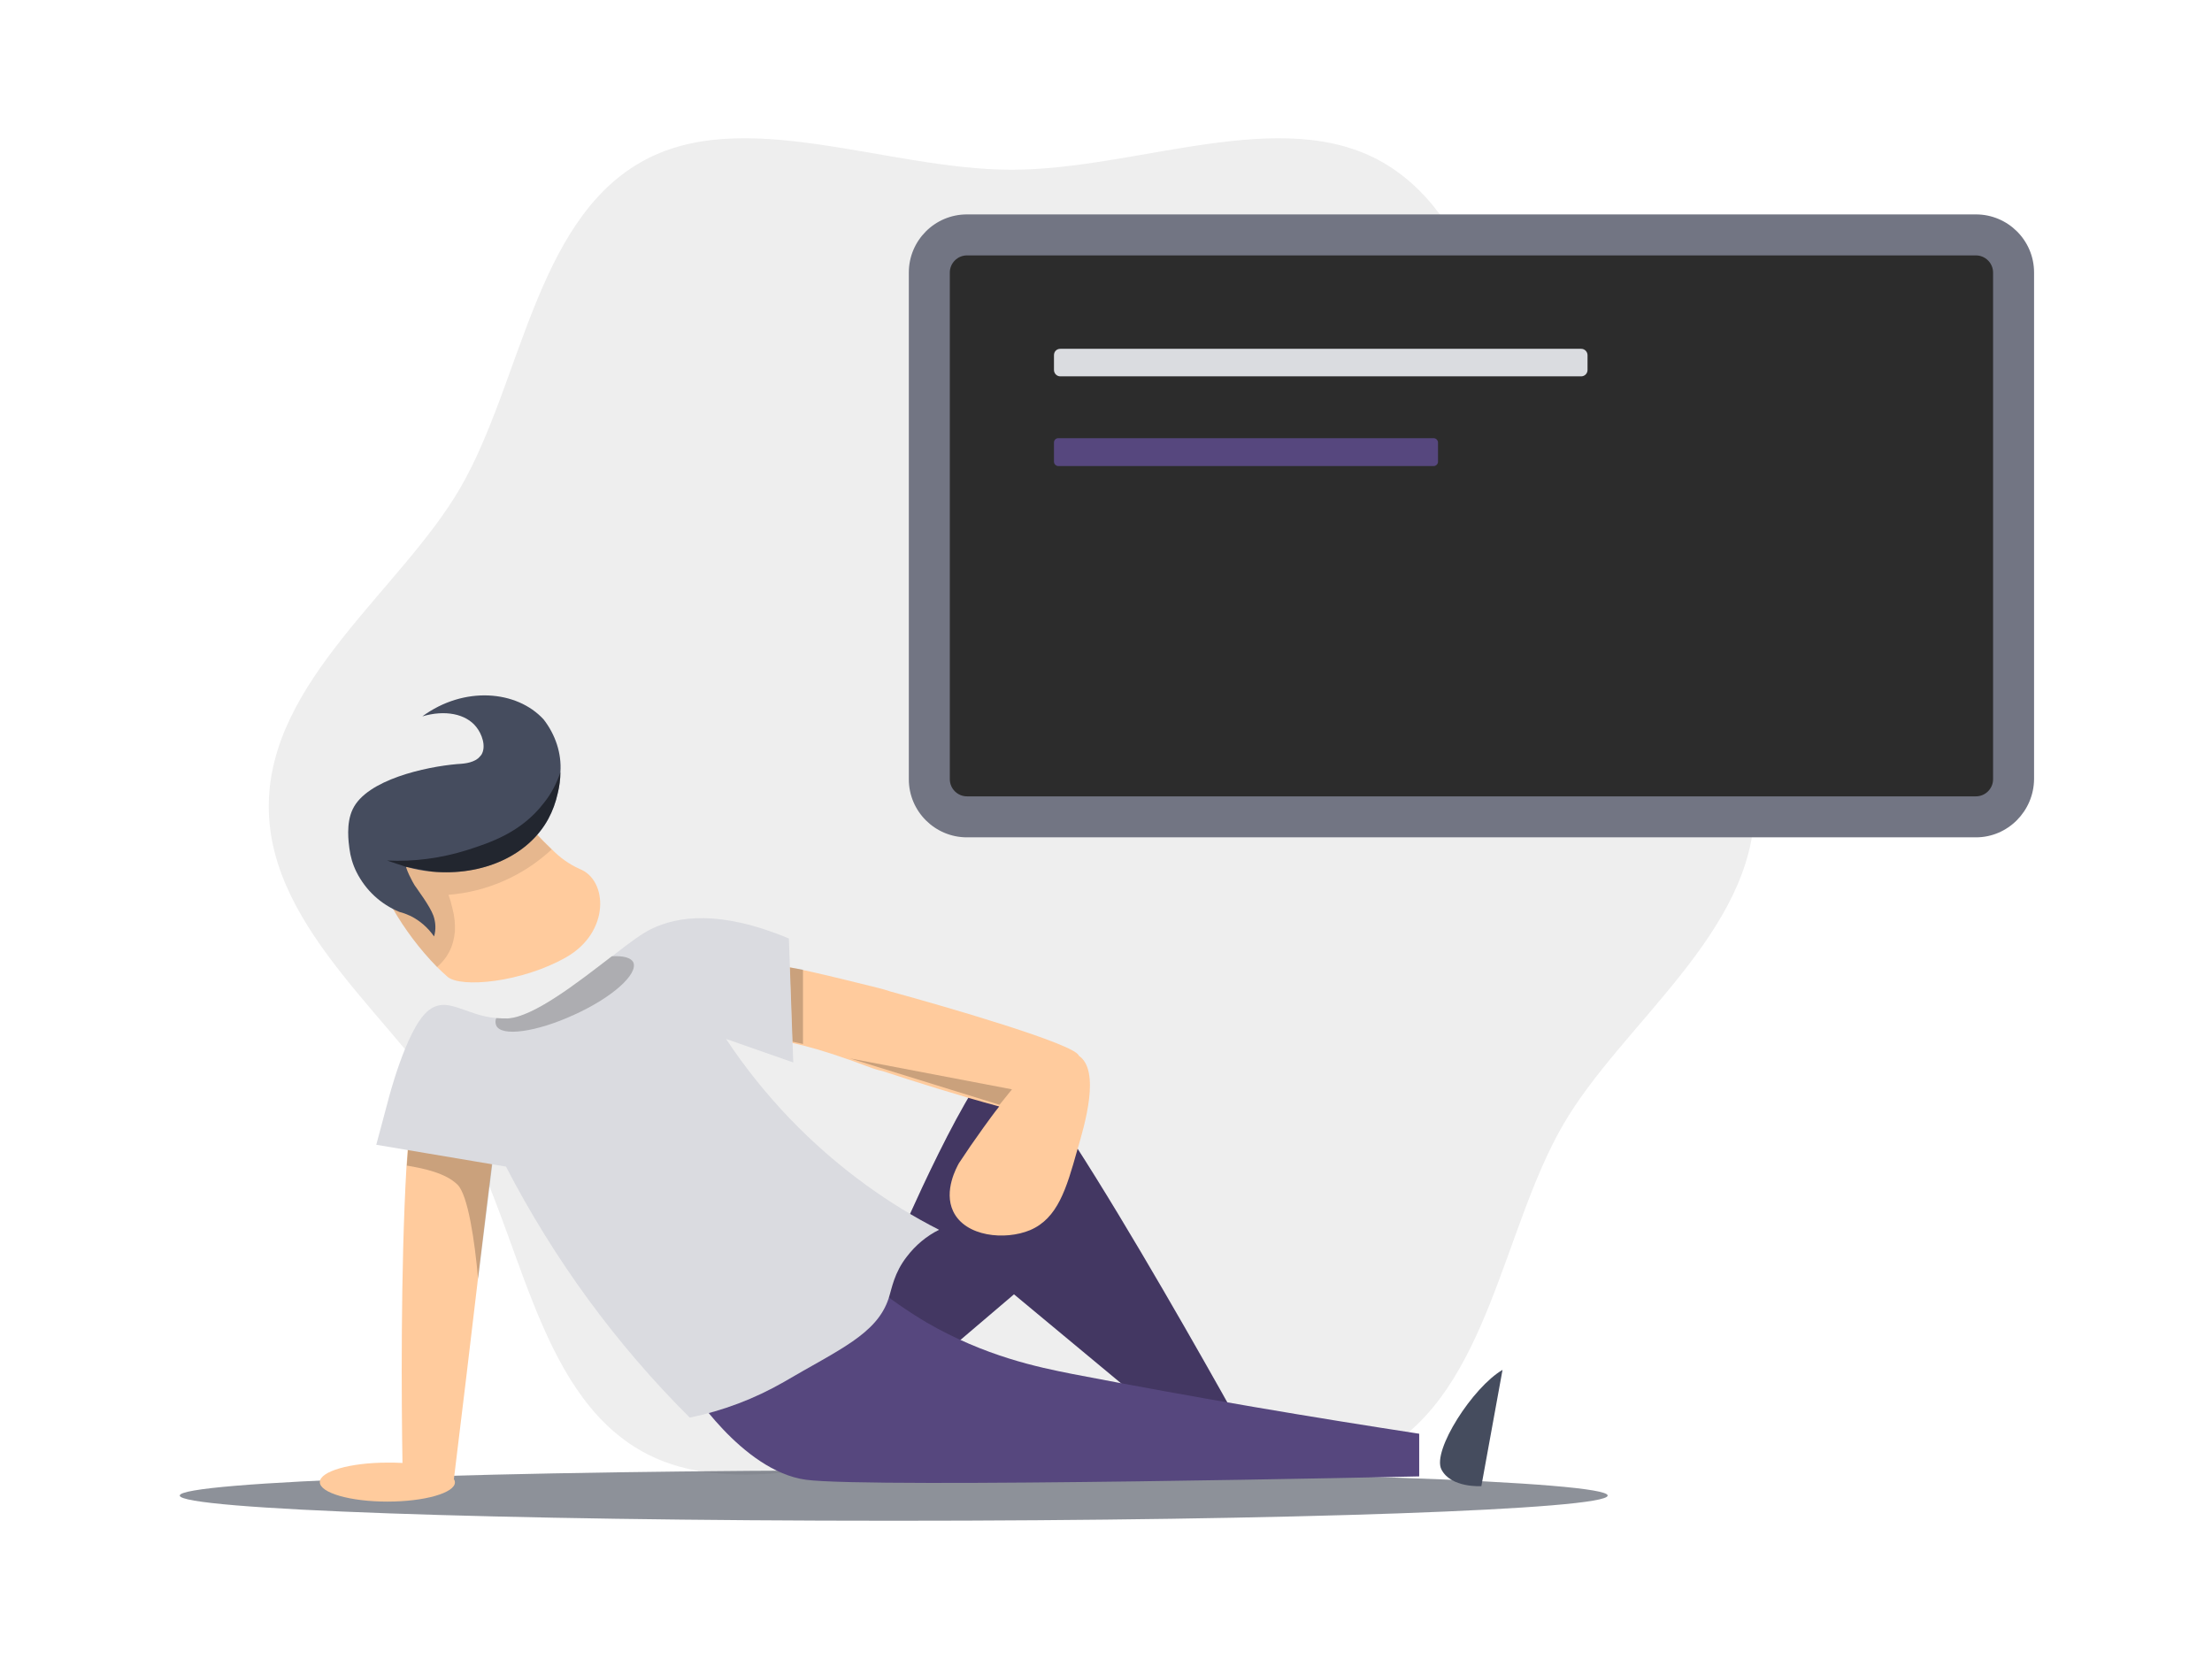 <svg xmlns="http://www.w3.org/2000/svg" width="800" height="600" fill="none" viewBox="0 0 800 600">
    <path d="M97.202 291.657C97.202 337.104 145.322 370.156 166.466 406.854C188.339 444.767 193.685 502.609 231.477 524.482C268.175 545.747 320.427 521.93 365.874 521.93C411.321 521.93 463.573 545.626 500.271 524.482C538.184 502.609 543.409 444.646 565.282 406.854C586.547 370.156 634.546 337.104 634.546 291.657C634.546 246.21 586.425 213.158 565.282 176.46C543.409 138.547 538.062 80.705 500.271 58.832C463.573 37.567 411.321 61.384 365.874 61.384C320.427 61.384 268.175 37.567 231.477 58.832C193.564 80.705 188.339 138.668 166.466 176.46C145.201 213.158 97.202 246.21 97.202 291.657Z" fill="black" opacity="0.07"/>
    <path d="M323.222 550C465.834 550 581.443 545.92 581.443 540.886C581.443 535.853 465.834 531.772 323.222 531.772C180.61 531.772 65 535.853 65 540.886C65 545.92 180.61 550 323.222 550Z" fill="#1D2535" opacity="0.5"/>
    <path d="M324.436 449.628C324.436 449.628 351.777 385.711 362.471 381.822C373.164 377.933 454.702 526.669 454.702 526.669H437.203L366.724 468.098L319.211 508.563L296.245 465.182L324.436 449.628Z" fill="#56477e" style="fill: #56477e; fill: #56477e;"/>
    <path d="M324.436 449.628C324.436 449.628 351.777 385.711 362.471 381.822C373.164 377.933 454.702 526.669 454.702 526.669H437.203L366.724 468.098L319.211 508.563L296.245 465.182L324.436 449.628Z" fill="black" opacity="0.22"/>
    <path d="M543.409 495.439L535.753 537.484C535.753 537.484 524.695 538.213 521.293 531.408C517.89 524.603 532.715 501.637 543.409 495.439Z" fill="#454C5E"/>
    <path d="M131.347 307.697C133.291 311.829 136.208 317.783 140.096 324.952C140.947 326.532 141.676 327.869 141.919 328.355C146.415 336.132 151.762 343.301 158.081 349.742C159.296 350.957 160.633 352.172 161.848 353.266C166.708 357.397 188.703 355.331 204.743 346.218C220.783 337.104 219.811 318.147 209.604 314.259C205.837 312.558 202.434 310.127 199.518 307.089C195.508 303.322 191.741 299.191 188.338 294.816C186.272 292.386 185.179 290.685 185.179 290.685L166.951 284.852L135.114 298.462C137.788 303.687 137.909 307.94 136.451 309.034C134.993 310.127 132.076 308.183 131.347 307.697Z" fill="#FFCB9D" style="fill: #FFCB9D; fill: #FFCB9D;"/>
    <path d="M131.347 307.697C133.291 311.829 136.208 317.783 140.096 324.952C140.947 326.532 141.676 327.869 141.919 328.355C146.415 336.132 151.762 343.301 158.081 349.742C159.903 348.162 161.362 346.339 162.455 344.273C163.67 341.965 164.278 339.413 164.521 336.861C164.643 334.188 164.4 331.393 163.67 328.719C163.306 327.018 162.82 325.317 162.212 323.616C176.187 322.522 189.31 316.689 199.518 307.211C195.508 303.444 191.741 299.313 188.338 294.938C186.272 292.508 185.179 290.806 185.179 290.806L166.951 284.974L135.114 298.583C137.788 303.809 137.909 308.062 136.451 309.155C134.993 310.249 132.076 308.183 131.347 307.697Z" fill="black" opacity="0.1"/>
    <path d="M315.323 464.453C321.52 469.556 328.204 474.174 335.13 478.305C356.395 490.579 375.473 494.467 387.746 496.897C433.801 505.768 475.967 512.816 513.273 518.527V533.96C513.273 533.96 314.837 538.334 291.506 535.175C268.175 532.016 248.854 500.907 248.854 500.907L315.323 464.453Z" fill="#56477e" style="fill: #56477e; fill: #56477e;"/>
    <path d="M202.677 279.262C202.677 281.814 202.313 284.487 201.705 286.918C200.976 290.199 199.883 293.237 198.303 296.153C191.133 309.398 174.607 316.932 156.258 315.231C153.099 314.988 150.061 314.38 147.023 313.53H146.902V313.773C147.509 315.596 148.36 317.297 149.21 318.877C149.696 319.606 149.696 319.849 150.061 320.335L150.426 320.821C150.912 321.671 155.408 327.504 156.744 331.15C157.595 333.58 157.716 336.253 156.987 338.684C154.8 335.524 151.884 332.972 148.481 331.271C147.145 330.664 145.929 330.178 144.471 329.813C137.666 327.018 132.198 321.914 128.917 315.353C127.58 312.679 126.73 309.763 126.365 306.846C126.122 304.902 125.029 297.854 127.58 292.629C132.684 281.936 154.071 277.318 165.25 276.346C167.195 276.224 170.597 276.103 172.906 274.28L173.027 274.159C173.392 273.794 173.757 273.429 174.121 272.943C175.944 269.906 174.243 265.409 172.298 262.979C168.531 258.118 160.876 256.66 152.734 259.091C167.802 248.033 186.88 249.612 196.602 260.184C200.855 265.652 203.163 272.457 202.677 279.262Z" fill="#454C5E"/>
    <path d="M207.659 366.997C193.928 373.316 181.29 375.017 179.468 370.886C179.103 370.035 179.103 369.063 179.468 368.212C180.804 368.334 182.263 368.334 183.599 368.334C192.956 367.848 209.118 355.21 221.269 345.853C225.401 345.61 228.196 346.339 229.046 348.04C230.869 352.294 221.391 360.8 207.659 366.997Z" fill="#E1E1E1"/>
    <path d="M349.712 84.958H714.625C722.159 84.958 728.234 91.034 728.234 98.568V281.814C728.234 289.348 722.159 295.424 714.625 295.424H349.712C342.178 295.424 336.102 289.348 336.102 281.814V98.568C336.102 91.034 342.178 84.958 349.712 84.958Z" fill="#2c2c2c"/>
    <path d="M714.625 302.836H349.712C338.168 302.836 328.689 293.48 328.689 281.814V98.568C328.689 87.024 338.046 77.545 349.712 77.545H714.625C726.169 77.545 735.647 86.902 735.647 98.568V281.814C735.525 293.358 726.169 302.836 714.625 302.836ZM349.712 92.37C346.309 92.37 343.514 95.165 343.514 98.568V281.814C343.514 285.216 346.309 288.011 349.712 288.011H714.625C718.027 288.011 720.822 285.216 720.822 281.814V98.568C720.822 95.165 718.027 92.37 714.625 92.37H349.712Z" fill="#727583"/>
    <path d="M383.493 126.152H571.843C573.179 126.152 574.152 127.246 574.152 128.461V133.808C574.152 135.144 573.058 136.116 571.843 136.116H383.493C382.156 136.116 381.184 135.023 381.184 133.808V128.461C381.184 127.124 382.156 126.152 383.493 126.152Z" fill="#DADCE0"/>
    <path d="M382.764 158.475H518.497C519.348 158.475 520.077 159.204 520.077 160.055V166.981C520.077 167.832 519.348 168.561 518.497 168.561H382.764C381.913 168.561 381.184 167.832 381.184 166.981V160.055C381.184 159.204 381.792 158.475 382.764 158.475Z" fill="#56477e" style="fill: #56477e; fill: #56477e;"/>
    <path d="M390.177 381.822C389.205 377.69 341.692 363.959 322.128 358.612C320.669 358.126 319.09 357.64 317.51 357.275C280.812 348.162 262.463 343.666 242.778 349.984C218.353 357.883 204.5 376.597 178.982 372.586C174.729 371.979 170.597 370.764 166.709 369.063C162.456 369.67 158.567 371.493 155.408 374.288C152.613 376.597 150.547 385.346 149.089 397.74C148.238 404.788 147.631 412.93 147.023 421.679C144.836 459.106 145.2 508.198 145.565 529.099C143.864 528.978 142.041 528.978 140.097 528.978C126.608 528.978 115.672 532.137 115.672 536.026C115.672 539.914 126.608 543.074 140.097 543.074C153.585 543.074 164.521 539.914 164.521 536.147C164.521 535.661 164.4 535.297 164.157 534.932C167.073 510.993 169.99 487.055 172.784 463.116C175.093 444.402 177.281 425.689 179.589 406.976L179.711 407.097L230.748 467.612L289.804 442.458L252.256 376.475C260.762 375.26 269.268 375.017 277.774 375.867C284.944 376.597 293.814 378.176 314.472 385.953C316.052 386.561 317.632 387.047 319.333 387.411C330.391 391.057 347.282 396.404 361.377 400.171C359.433 402.601 357.61 405.153 355.666 407.826C352.507 412.201 349.59 416.454 346.795 420.707C346.066 422.044 341.206 430.671 344.73 438.084C349.104 447.319 363.565 448.656 372.557 444.889C382.521 440.635 385.681 429.942 389.569 416.089C392.364 406.611 398.075 387.168 390.177 381.822Z" fill="#FFCB9D" style="fill: #FFCB9D; fill: #FFCB9D;"/>
    <path d="M361.499 399.563L365.995 393.973L307.424 382.794L361.499 399.563ZM285.551 349.863L286.523 376.718L290.412 377.569V350.714L285.551 349.863ZM179.832 406.489L180.44 398.591L149.21 397.619C148.36 404.667 147.752 412.808 147.145 421.558C153.099 422.53 161.24 424.231 165.493 428.484C169.26 432.251 171.691 448.777 172.906 462.508V462.63L179.832 406.489Z" fill="black" opacity="0.21"/>
    <path d="M339.626 444.767C335.008 447.076 331.12 450.357 327.96 454.489C323.343 460.443 322.614 465.79 321.398 469.557C317.145 482.559 303.293 488.149 283.485 499.814C272.914 505.89 261.369 510.264 249.461 512.695C222.727 486.083 200.368 455.461 182.992 421.922L136.086 414.024L140.339 398.105C140.339 398.105 146.78 372.587 154.557 365.782C161.605 359.706 167.924 367.24 179.589 368.212C180.926 368.334 182.384 368.334 183.721 368.334C193.077 367.848 209.239 355.21 221.391 345.853C228.803 340.02 232.692 337.347 235.487 336.01C244.965 331.393 260.276 328.962 285.308 339.413C285.794 354.359 286.402 369.306 286.888 384.252L262.585 375.746C276.194 396.282 293.328 414.145 313.257 428.606C321.641 434.681 330.512 440.15 339.626 444.767Z" fill="#DADBE0"/>
    <path d="M207.659 366.997C193.928 373.316 181.29 375.017 179.468 370.886C179.103 370.035 179.103 369.063 179.468 368.212C180.804 368.334 182.263 368.334 183.599 368.334C192.956 367.848 209.118 355.21 221.269 345.853C225.401 345.61 228.196 346.339 229.046 348.04C230.869 352.294 221.391 360.8 207.659 366.997Z" fill="black" opacity="0.21"/>
    <path d="M202.677 279.262C202.677 281.814 202.313 284.488 201.705 286.918C200.976 290.199 199.883 293.237 198.303 296.153C191.133 309.398 174.607 316.932 156.258 315.231C151.641 314.381 147.631 313.651 147.023 313.53H146.902L139.975 311.221C149.818 311.707 159.539 310.371 168.896 307.454C177.159 304.781 188.582 301.135 196.845 290.199C199.396 287.039 201.341 283.272 202.677 279.262Z" fill="black" opacity="0.5"/>
</svg>
